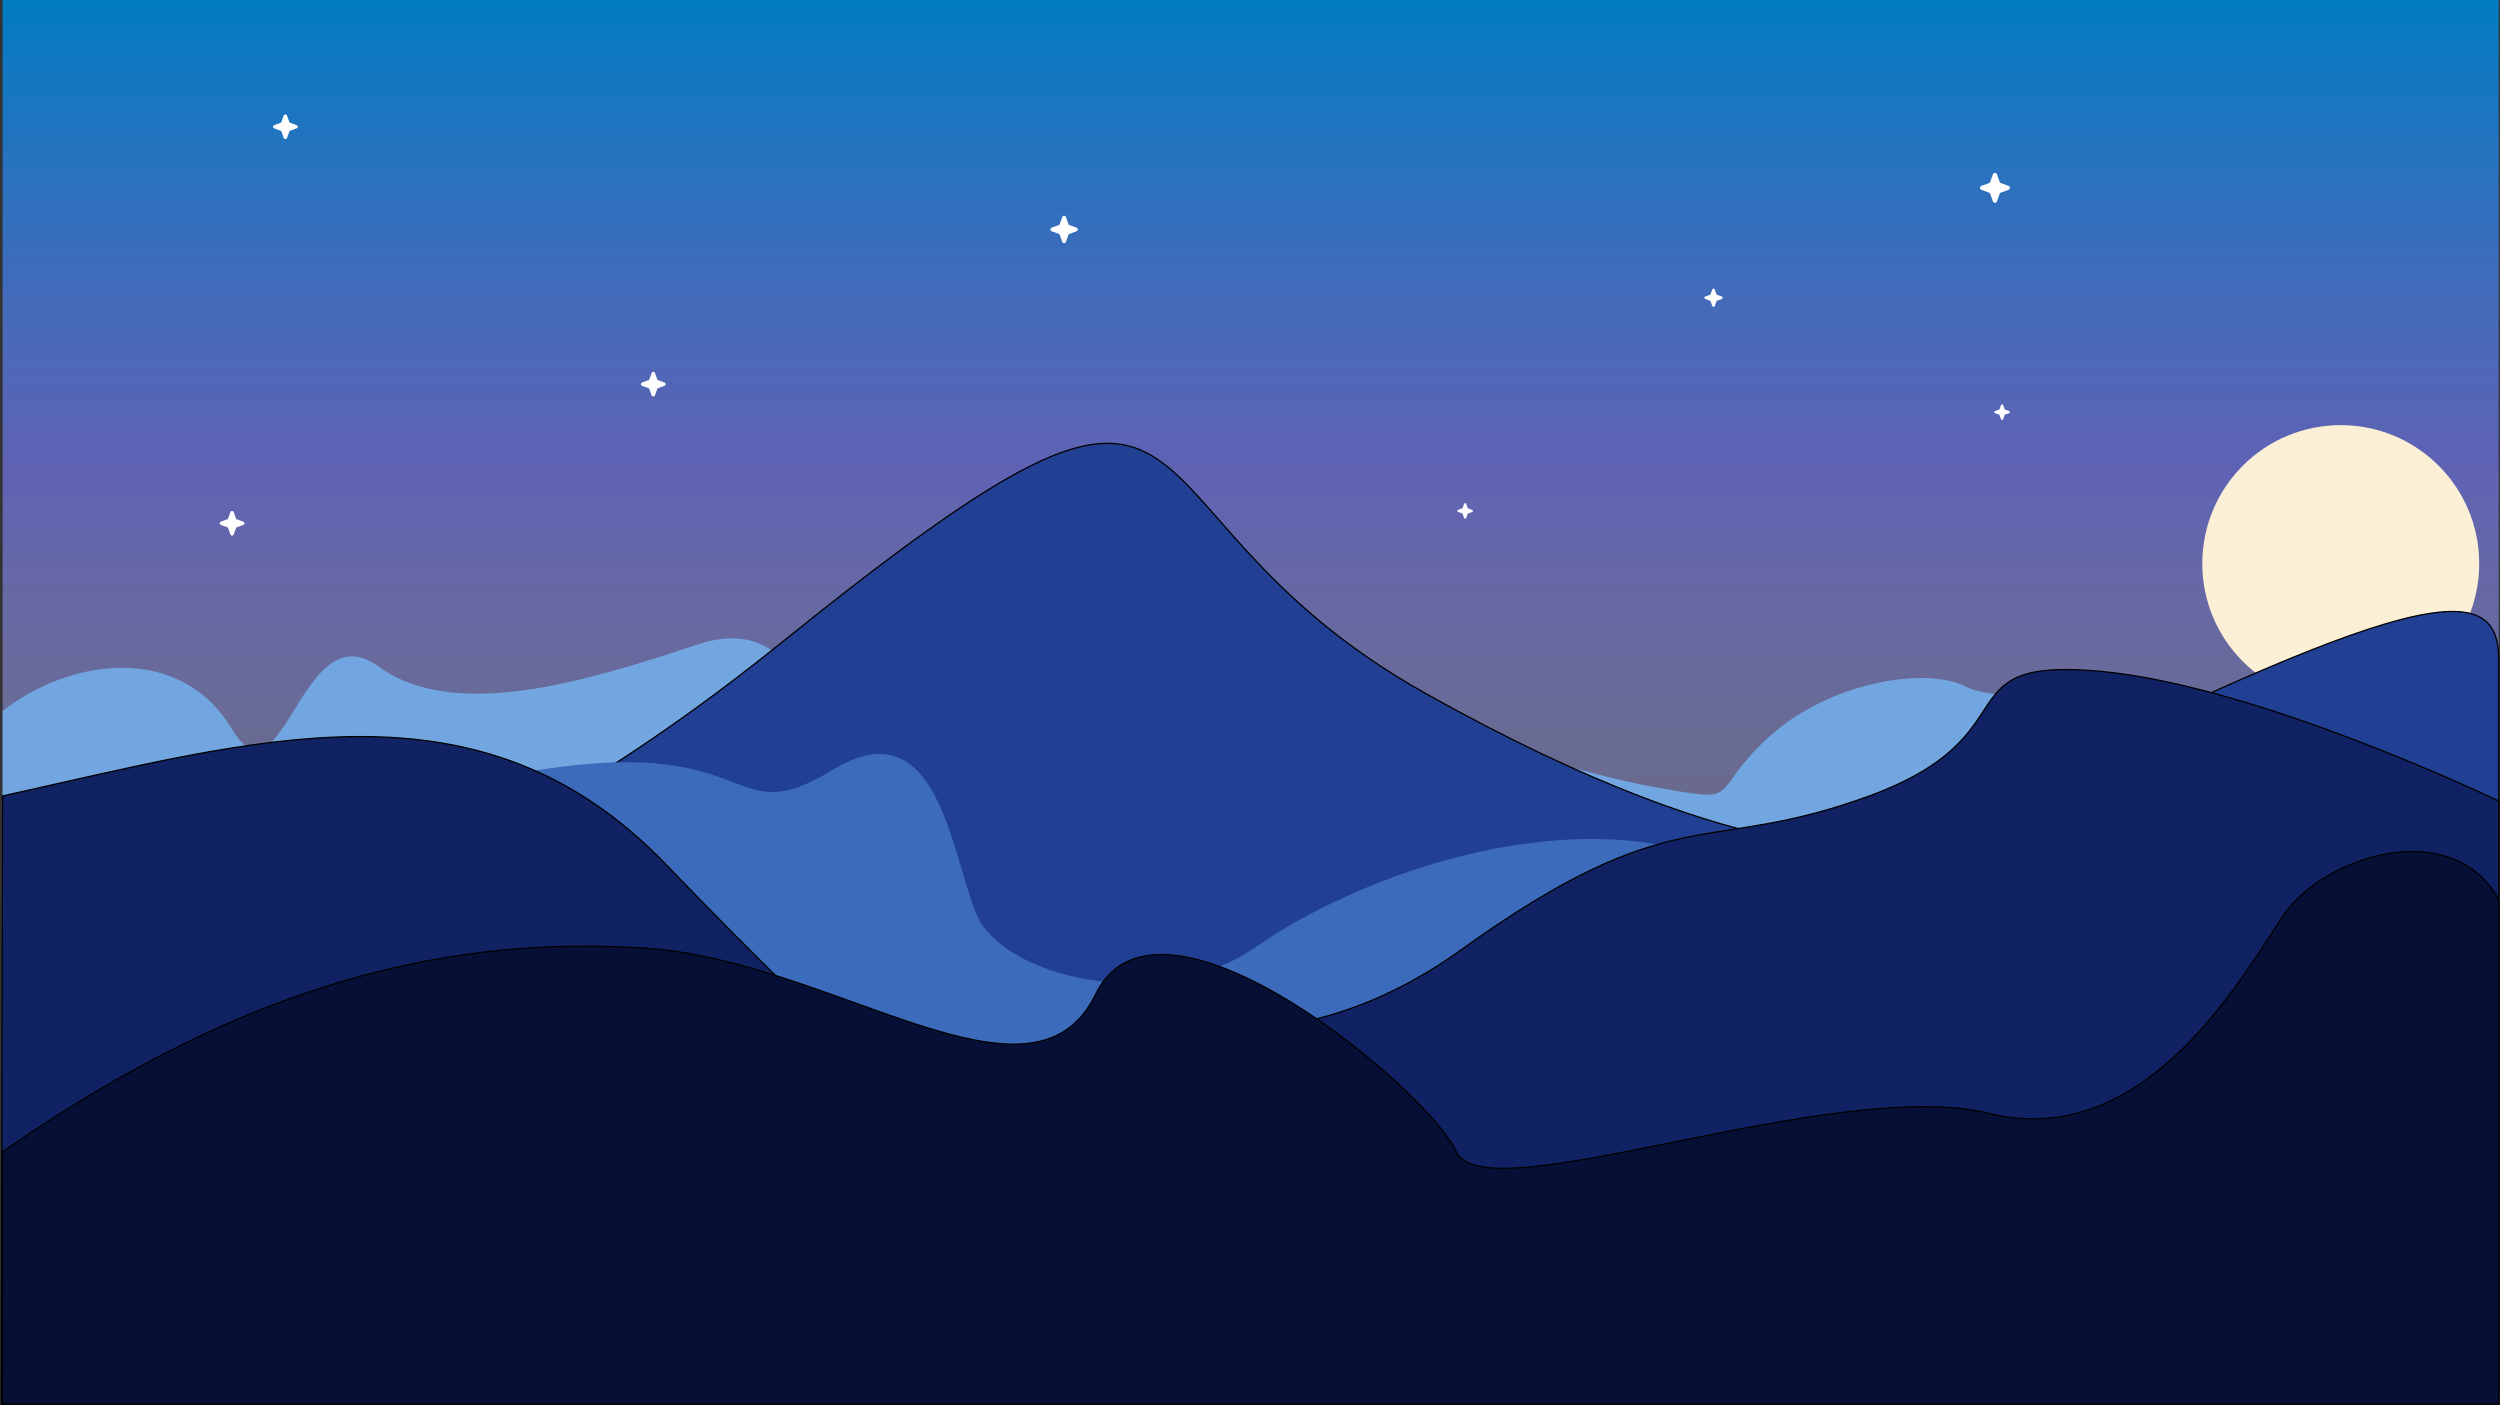 <svg width="1923" height="1081" viewBox="0 0 1923 1081" fill="none" xmlns="http://www.w3.org/2000/svg">
<rect x="0" y="0" width="1923" height="1081" fill="#333333" stroke="none"/>
<rect x="2" width="1920" height="1080" fill="url(#paint0_linear)"/>
<circle cx="1800.5" cy="433.5" r="106.5" fill="#FBEFD6"/>
<path d="M178.046 560.307C138.429 494.394 53.202 506.413 2 546.991V1038.83L1921 1050L1922 549.569C1910.2 520.015 1886.68 548.232 1850.48 587.369C1850.48 587.369 1856.98 565.465 1797.47 549.568C1737.95 533.671 1543.4 544.847 1512.89 528.52C1482.39 512.194 1406.49 524.238 1359.35 568.039C1312.21 611.84 1342.85 617.868 1274.83 605.84C1206.81 593.812 1135.8 563.315 1068.78 568.039C1001.76 572.764 993.209 587.612 978.754 634.191L679.176 625.6C685.834 575.941 721.192 579.231 646.168 580.07C628.572 576.83 621.161 467.956 537.639 495.444C454.118 522.932 350.627 556.058 291.075 512.627C231.523 469.195 217.663 626.22 178.046 560.307Z" fill="#72A6E0"/>
<path d="M600.188 495.05C239.664 785.344 2 735.029 2 735.029V1072H1922V504.549C1920.04 440.39 1844.72 454.702 1459.74 650.036C1459.74 650.036 1354.8 678.534 1095.93 533.047C837.065 387.56 960.713 204.756 600.188 495.05Z" fill="#214093" stroke="black"/>
<path d="M414.71 592.212C244.421 619.041 2 756.215 2 756.215V1076H1922V865.695C1922 865.695 1622.5 661.881 1539.2 703.423C1455.89 744.965 1440.56 707.769 1320.38 661.881C1200.2 615.994 1042.91 674.735 966.486 728.088C890.064 781.442 771.085 751.041 751.159 703.423C731.233 655.804 721.5 542.883 640.505 592.212C559.509 641.542 585 565.383 414.71 592.212Z" fill="#3D6BBC"/>
<path d="M511.633 664.326C368.596 516.358 198.013 568.992 2 612.245L1 1080H1922V616.139C1922 616.139 1737.95 527.553 1615.42 516.358C1492.89 505.163 1565.41 565.518 1437.87 612.245C1310.34 658.972 1288.84 612.245 1123.29 731.009C957.749 849.773 830.716 749.018 787.705 824.462C744.694 899.907 654.67 812.294 511.633 664.326Z" fill="#102264" stroke="black"/>
<path d="M496.129 729.315C351.591 719.963 194.692 751.691 2 885.954V1080H1922V691.908C1886.41 627.469 1787.97 657.776 1756.46 704.066C1724.95 750.357 1650.93 885.954 1530.4 856.497C1409.87 827.039 1142.62 934.343 1120.29 885.954C1097.96 837.565 891.109 664.868 842.719 764.851C794.329 864.834 640.666 738.667 496.129 729.315Z" fill="#061036" stroke="black"/>
<path d="M1325.07 229.037C1325.08 229.242 1325.01 229.443 1324.89 229.612C1324.78 229.78 1324.61 229.908 1324.42 229.977L1320.43 231.427L1318.98 235.416C1318.91 235.608 1318.78 235.775 1318.61 235.893C1318.44 236.011 1318.24 236.074 1318.04 236.074C1317.83 236.074 1317.63 236.011 1317.46 235.893C1317.3 235.775 1317.17 235.608 1317.1 235.416L1315.65 231.427L1311.66 229.977C1311.47 229.907 1311.3 229.779 1311.18 229.611C1311.06 229.442 1311 229.242 1311 229.037C1311 228.832 1311.06 228.631 1311.18 228.463C1311.3 228.295 1311.47 228.167 1311.66 228.097L1315.65 226.647L1317.1 222.658C1317.17 222.465 1317.3 222.299 1317.46 222.181C1317.63 222.063 1317.83 222 1318.04 222C1318.24 222 1318.44 222.063 1318.61 222.181C1318.78 222.299 1318.91 222.465 1318.98 222.658L1320.43 226.647L1324.42 228.097C1324.61 228.166 1324.78 228.294 1324.89 228.462C1325.01 228.63 1325.08 228.831 1325.07 229.037H1325.07Z" fill="white"/>
<path d="M1546 144.5C1546 144.836 1545.9 145.164 1545.71 145.44C1545.51 145.715 1545.24 145.923 1544.92 146.036L1538.41 148.406L1536.04 154.924C1535.92 155.24 1535.71 155.512 1535.44 155.704C1535.16 155.897 1534.84 156 1534.5 156C1534.16 156 1533.84 155.897 1533.56 155.704C1533.29 155.512 1533.08 155.24 1532.96 154.924L1530.59 148.406L1524.08 146.036C1523.76 145.921 1523.49 145.712 1523.3 145.438C1523.1 145.163 1523 144.835 1523 144.5C1523 144.165 1523.1 143.837 1523.3 143.562C1523.49 143.288 1523.76 143.079 1524.08 142.964L1530.59 140.594L1532.96 134.076C1533.08 133.76 1533.29 133.488 1533.56 133.296C1533.84 133.103 1534.16 133 1534.5 133C1534.84 133 1535.16 133.103 1535.44 133.296C1535.71 133.488 1535.92 133.76 1536.04 134.076L1538.41 140.594L1544.92 142.964C1545.24 143.077 1545.51 143.285 1545.71 143.56C1545.9 143.836 1546 144.164 1546 144.5H1546Z" fill="white"/>
<path d="M1546 317C1546 317.175 1545.95 317.347 1545.85 317.49C1545.75 317.634 1545.6 317.743 1545.44 317.801L1542.04 319.038L1540.8 322.439C1540.74 322.603 1540.63 322.745 1540.49 322.846C1540.35 322.946 1540.18 323 1540 323C1539.82 323 1539.65 322.946 1539.51 322.846C1539.37 322.745 1539.26 322.603 1539.2 322.439L1537.96 319.038L1534.56 317.801C1534.4 317.742 1534.25 317.633 1534.15 317.489C1534.05 317.346 1534 317.175 1534 317C1534 316.825 1534.05 316.654 1534.15 316.511C1534.25 316.367 1534.4 316.258 1534.56 316.199L1537.96 314.962L1539.2 311.561C1539.26 311.397 1539.37 311.255 1539.51 311.154C1539.65 311.054 1539.82 311 1540 311C1540.18 311 1540.35 311.054 1540.49 311.154C1540.63 311.255 1540.74 311.397 1540.8 311.561L1542.04 314.962L1545.44 316.199C1545.6 316.257 1545.75 316.366 1545.85 316.51C1545.95 316.653 1546 316.825 1546 317H1546Z" fill="white"/>
<path d="M1133 393C1133 393.175 1132.95 393.347 1132.85 393.49C1132.75 393.634 1132.6 393.743 1132.44 393.801L1129.04 395.038L1127.8 398.439C1127.74 398.603 1127.63 398.745 1127.49 398.846C1127.35 398.946 1127.18 399 1127 399C1126.82 399 1126.65 398.946 1126.51 398.846C1126.37 398.745 1126.26 398.603 1126.2 398.439L1124.96 395.038L1121.56 393.801C1121.4 393.742 1121.25 393.633 1121.15 393.489C1121.05 393.346 1121 393.175 1121 393C1121 392.825 1121.05 392.654 1121.15 392.511C1121.25 392.367 1121.4 392.258 1121.56 392.199L1124.96 390.962L1126.2 387.561C1126.26 387.397 1126.37 387.255 1126.51 387.154C1126.65 387.054 1126.82 387 1127 387C1127.18 387 1127.35 387.054 1127.49 387.154C1127.63 387.255 1127.74 387.397 1127.8 387.561L1129.04 390.962L1132.44 392.199C1132.6 392.257 1132.75 392.366 1132.85 392.51C1132.95 392.653 1133 392.825 1133 393H1133Z" fill="white"/>
<path d="M829 176.5C829.002 176.807 828.909 177.107 828.733 177.358C828.557 177.609 828.307 177.799 828.018 177.902L822.066 180.066L819.902 186.018C819.798 186.306 819.607 186.554 819.356 186.73C819.105 186.906 818.806 187 818.5 187C818.194 187 817.895 186.906 817.644 186.73C817.393 186.554 817.202 186.306 817.098 186.018L814.933 180.066L808.982 177.902C808.694 177.798 808.446 177.607 808.27 177.356C808.094 177.105 808 176.806 808 176.5C808 176.194 808.094 175.895 808.27 175.644C808.446 175.393 808.694 175.202 808.982 175.098L814.933 172.934L817.098 166.982C817.202 166.694 817.393 166.446 817.644 166.27C817.895 166.094 818.194 166 818.5 166C818.806 166 819.105 166.094 819.356 166.27C819.607 166.446 819.798 166.694 819.902 166.982L822.066 172.934L828.018 175.098C828.307 175.201 828.557 175.391 828.733 175.642C828.909 175.893 829.002 176.193 829 176.5H829Z" fill="white"/>
<path d="M512 295.5C512.002 295.778 511.917 296.049 511.758 296.276C511.599 296.503 511.373 296.676 511.111 296.769L505.727 298.727L503.769 304.111C503.674 304.372 503.501 304.597 503.274 304.756C503.047 304.915 502.777 305 502.5 305C502.223 305 501.952 304.915 501.725 304.756C501.499 304.597 501.326 304.372 501.231 304.111L499.273 298.727L493.889 296.769C493.628 296.674 493.403 296.501 493.244 296.274C493.085 296.048 493 295.777 493 295.5C493 295.223 493.085 294.952 493.244 294.726C493.403 294.499 493.628 294.326 493.889 294.231L499.273 292.273L501.231 286.889C501.326 286.628 501.499 286.403 501.725 286.244C501.952 286.085 502.223 286 502.5 286C502.777 286 503.047 286.085 503.274 286.244C503.501 286.403 503.674 286.628 503.769 286.889L505.727 292.273L511.111 294.231C511.373 294.324 511.599 294.497 511.758 294.724C511.917 294.951 512.002 295.222 512 295.5H512Z" fill="white"/>
<path d="M188 402.5C188.002 402.778 187.917 403.049 187.758 403.276C187.599 403.503 187.373 403.676 187.111 403.769L181.727 405.727L179.769 411.111C179.674 411.372 179.501 411.597 179.274 411.756C179.047 411.915 178.777 412 178.5 412C178.223 412 177.952 411.915 177.725 411.756C177.499 411.597 177.326 411.372 177.231 411.111L175.273 405.727L169.889 403.769C169.628 403.674 169.403 403.501 169.244 403.274C169.085 403.048 169 402.777 169 402.5C169 402.223 169.085 401.952 169.244 401.726C169.403 401.499 169.628 401.326 169.889 401.231L175.273 399.273L177.231 393.889C177.326 393.628 177.499 393.403 177.725 393.244C177.952 393.085 178.223 393 178.5 393C178.777 393 179.047 393.085 179.274 393.244C179.501 393.403 179.674 393.628 179.769 393.889L181.727 399.273L187.111 401.231C187.373 401.324 187.599 401.497 187.758 401.724C187.917 401.951 188.002 402.222 188 402.5H188Z" fill="white"/>
<path d="M229 97.5C229.002 97.778 228.917 98.049 228.758 98.276C228.599 98.504 228.373 98.676 228.111 98.769L222.727 100.727L220.769 106.111C220.674 106.372 220.501 106.597 220.274 106.756C220.047 106.915 219.777 107 219.5 107C219.223 107 218.952 106.915 218.725 106.756C218.499 106.597 218.326 106.372 218.231 106.111L216.273 100.727L210.889 98.769C210.628 98.674 210.403 98.501 210.244 98.275C210.085 98.047 210 97.777 210 97.5C210 97.223 210.085 96.953 210.244 96.725C210.403 96.499 210.628 96.326 210.889 96.231L216.273 94.273L218.231 88.889C218.326 88.628 218.499 88.403 218.725 88.244C218.952 88.085 219.223 88 219.5 88C219.777 88 220.047 88.085 220.274 88.244C220.501 88.403 220.674 88.628 220.769 88.889L222.727 94.273L228.111 96.231C228.373 96.324 228.599 96.496 228.758 96.724C228.917 96.951 229.002 97.222 229 97.5H229Z" fill="white"/>
<defs>
<linearGradient id="paint0_linear" x1="962" y1="0" x2="962" y2="1080" gradientUnits="userSpaceOnUse">
<stop stop-color="#007CC2"/>
<stop offset="0.333" stop-color="#6D71DC" stop-opacity="0.76"/>
<stop offset="1" stop-color="white" stop-opacity="0"/>
</linearGradient>
</defs>
</svg>
